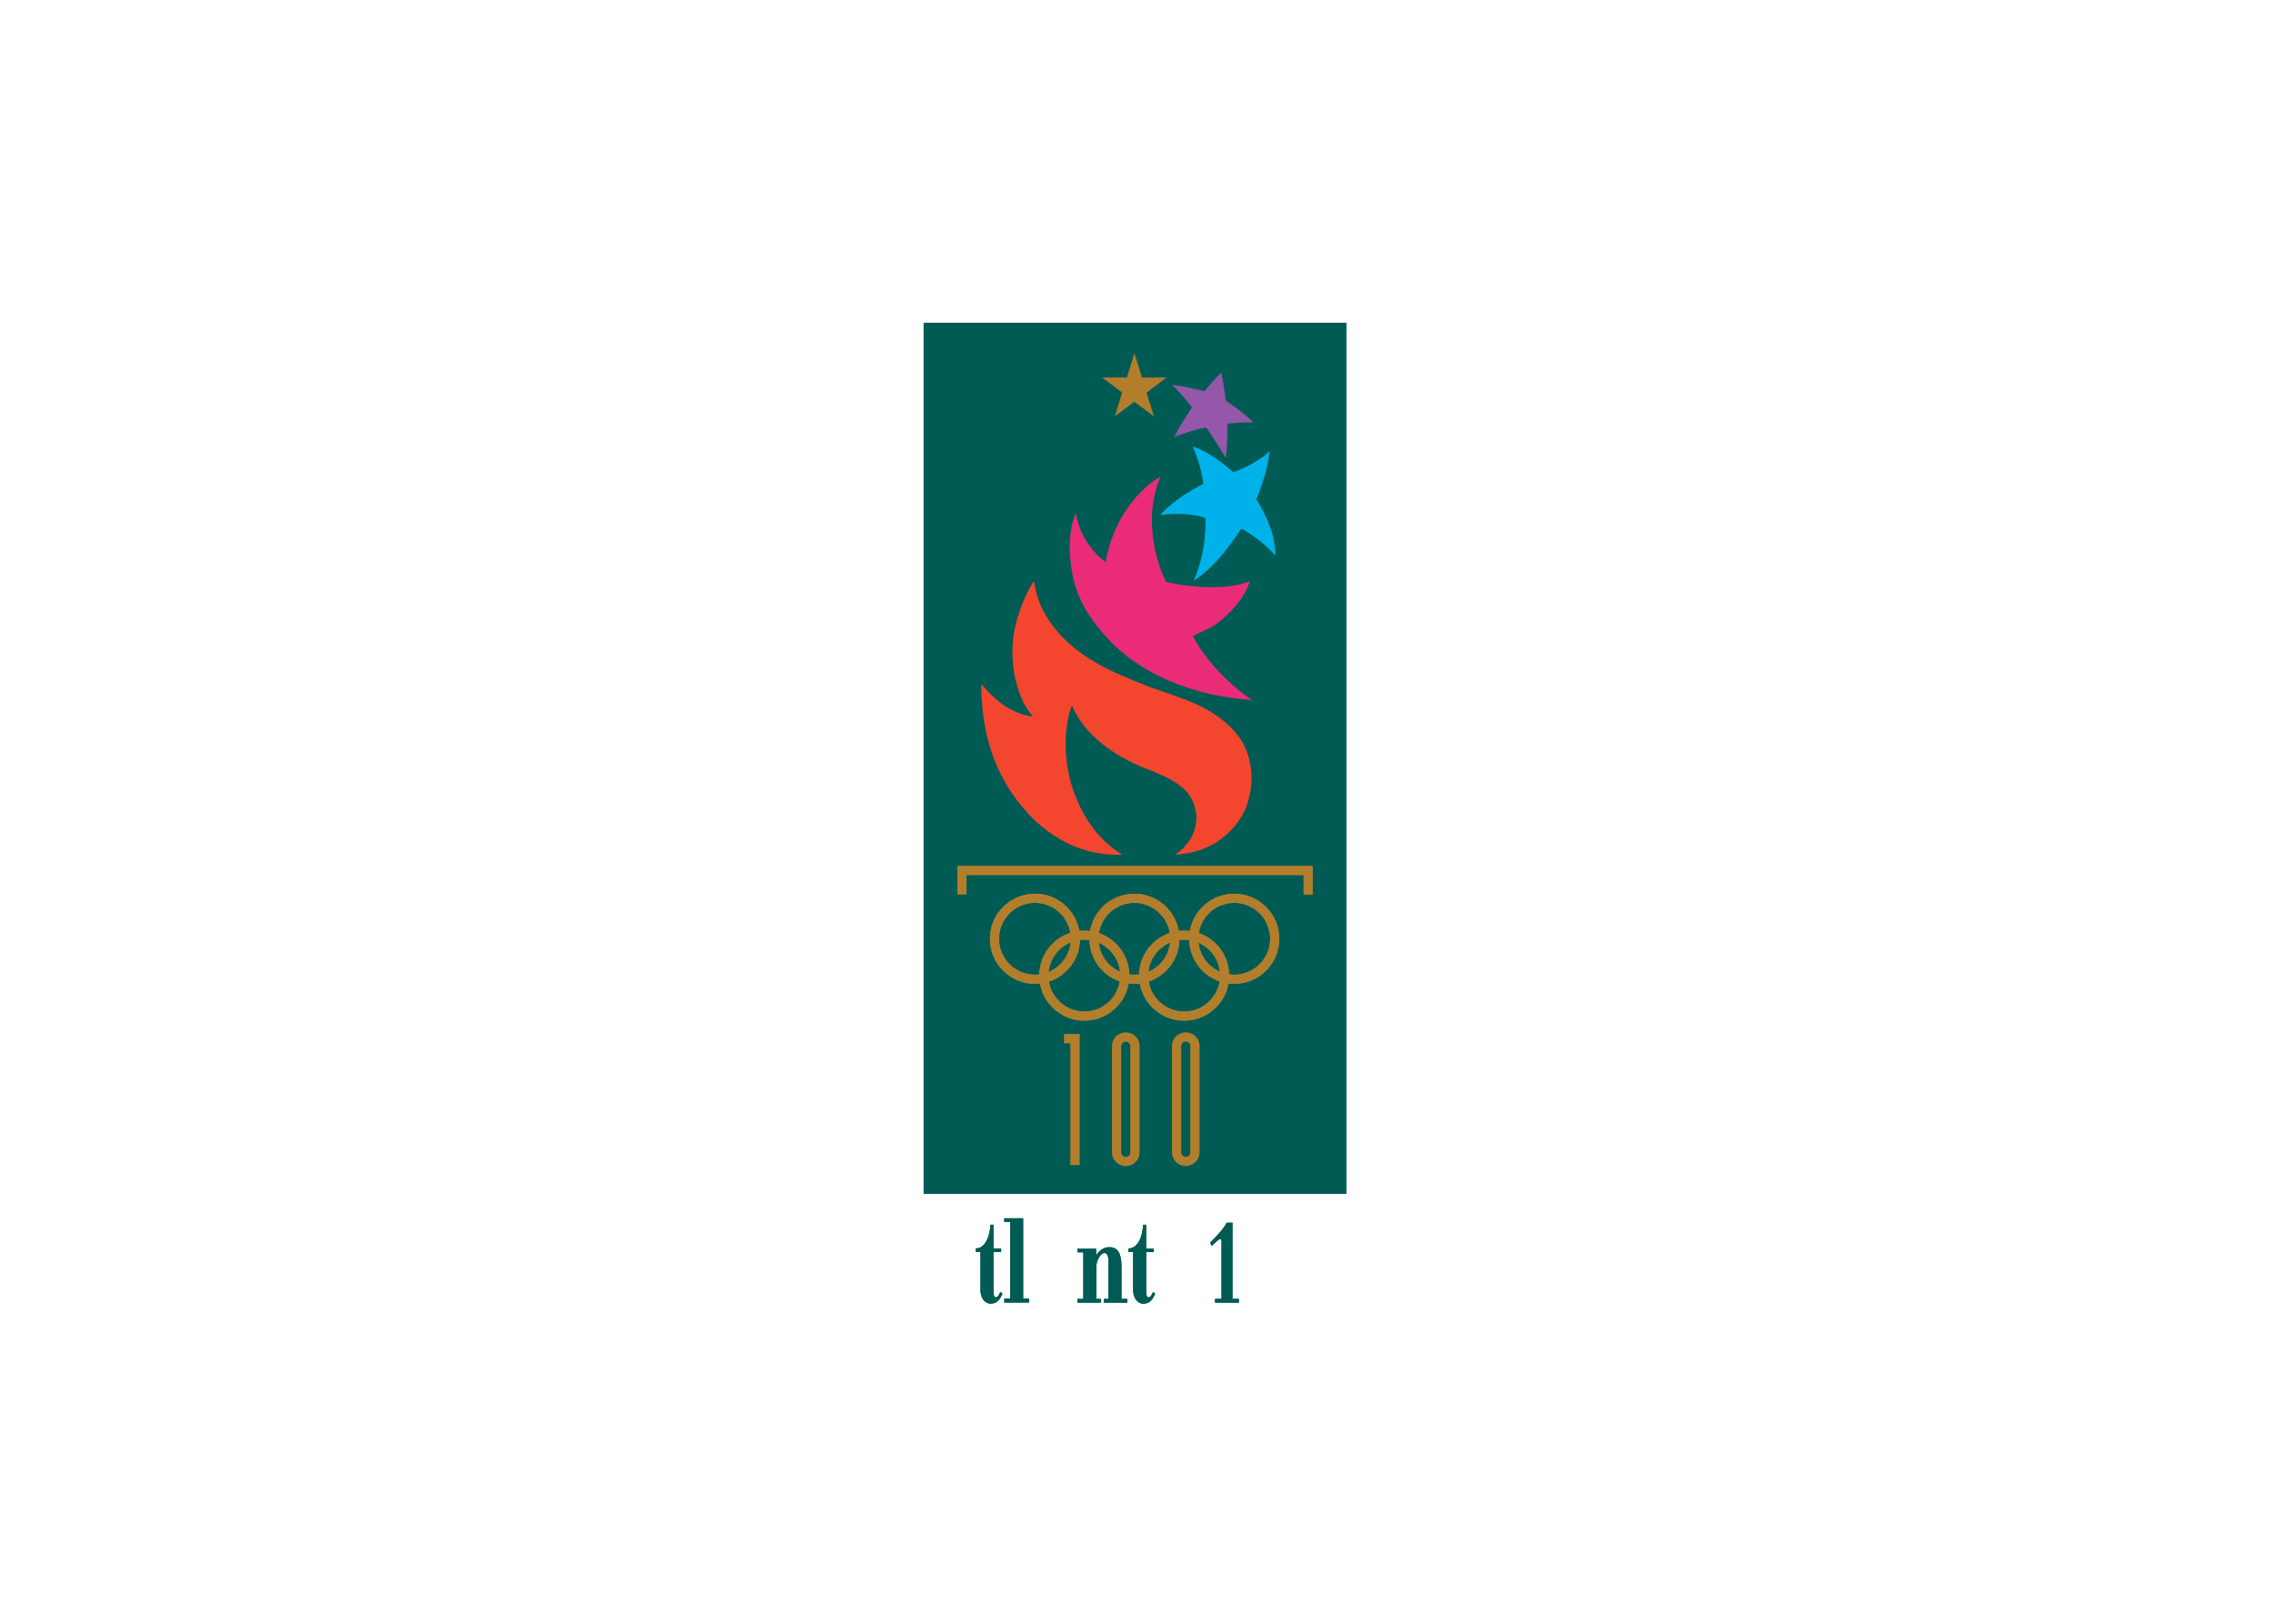 <svg clip-rule="evenodd" fill-rule="evenodd" viewBox="0 0 560 400" xmlns="http://www.w3.org/2000/svg"><path d="m227.546 79.5h104.186v214.608h-104.186z" fill="#005b55"/><g fill="#005b55"><path d="m234.305 300.117 5.434 19.825h1.079v.937h-6.584v-.937h1.611l-1.431-5.722h-3.675l-.954 4.118c-.065.371-.116.601-.112.928.008.534.385.744.803.744h.756v.866h-4.269v-.835h.384c.794-.09 1.158-.507 1.409-1.495l4.602-18.43h.947m-.152 13.21-1.567-6.385h-.039l-1.545 6.385zm.152-13.209 5.434 19.825h1.079v.937h-6.584v-.937h1.611l-1.431-5.722h-3.675l-.954 4.118c-.065.371-.116.601-.112.928.008.534.385.744.803.744h.756v.866h-4.269v-.835h.384c.794-.09 1.158-.507 1.409-1.495l4.602-18.43h.947zm-.152 13.209-1.567-6.385h-.039l-1.545 6.385zm10.608-11.63v5.836h1.889v.883h-1.889v9.584c0 .935.137 1.582.617 1.582.52 0 .855-.868 1.075-1.32l.535.391c-.647 1.552-1.356 2.503-3.013 2.503-.882 0-2.424-.889-2.424-3.459v-9.28h-1.149v-.878c2.445 0 3.524-3.266 3.608-5.847z"/><path d="m244.761 301.696v5.836h1.889v.883h-1.889v9.584c0 .935.137 1.582.617 1.582.52 0 .855-.868 1.075-1.32l.535.391c-.647 1.552-1.356 2.503-3.013 2.503-.882 0-2.424-.889-2.424-3.459v-9.28h-1.149v-.878c2.445 0 3.524-3.266 3.608-5.847zm7.319-1.579-.002 19.763h1.431v.999l-6.087.003v-1.002h1.444v-18.862h-1.444v-.901h4.657"/><path d="m252.08 300.117-.002 19.763h1.431v.999l-6.087.003v-1.002h1.444v-18.862h-1.444v-.901h4.657zm8.41 19.495c-.115.184-.967 1.521-2.781 1.521m2.781-1.521c-.115.184-.967 1.521-2.781 1.521m12.352-13.518v1.593h.041c.687-1.116 1.736-1.979 3.232-1.979 2.007 0 2.971 1.47 2.971 4.725v8.016h1.457v.931h-5.817v-.931h1.138v-9.312c0-1.474-.428-1.98-.945-1.98-1.125.006-2.048 2.121-2.048 3.429v7.87h1.149v.924h-5.806v-.931h1.456v-11.464h-1.457v-.888h4.63"/><path d="m270.061 307.615v1.593h.041c.687-1.116 1.736-1.979 3.232-1.979 2.007 0 2.971 1.47 2.971 4.725v8.016h1.457v.931h-5.817v-.931h1.138v-9.312c0-1.474-.428-1.98-.945-1.98-1.125.006-2.048 2.121-2.048 3.429v7.87h1.149v.924h-5.806v-.931h1.456v-11.464h-1.457v-.888h4.63v-.003h-.002zm12.316-5.905v5.839h1.889v.883h-1.889v9.584c0 .935.138 1.581.613 1.581.524 0 .861-.864 1.077-1.321l.534.393c-.644 1.552-1.356 2.503-3.013 2.503-.883 0-2.421-.889-2.421-3.46v-9.279h-1.149v-.879c2.439 0 3.522-3.261 3.608-5.843h.75"/><path d="m282.377 301.71v5.839h1.889v.883h-1.889v9.584c0 .935.138 1.581.613 1.581.524 0 .861-.864 1.077-1.321l.534.393c-.644 1.552-1.356 2.503-3.013 2.503-.883 0-2.421-.889-2.421-3.46v-9.279h-1.149v-.879c2.439 0 3.522-3.261 3.608-5.843h.75v-.001zm-24.685 19.418c-1.625 0-3.375-1.053-3.375-3.72 0-3.104 1.904-3.956 4.106-4.196l1.832-.24v-2.345c0-1.793-.226-2.609-1.563-2.609-.81 0-1.695.295-1.692.666 0 .381 1.026.445 1.026 1.796 0 1.244-.517 2.019-1.445 2.019-1.006 0-1.502-.94-1.502-2.169 0-1.757 1.635-3.214 3.76-3.214 2.156 0 4.516.914 4.516 4.321v6.619c.007.933-.036 1.443.341 1.443.337 0 .484-.895.484-1.673h.707c.166 2.11-.945 3.271-2.303 3.271-1.2 0-1.769-.639-2.111-1.49m-.219-5.706-1.438.211c-1.358.237-1.25 1.467-1.25 2.636 0 1.559.093 3.137 1.25 3.137.92 0 1.445-1.515 1.438-2.781zm-2.562 7.227c-1.625 0-3.375-1.053-3.375-3.72 0-3.104 1.904-3.956 4.106-4.196l1.832-.24v-2.345c0-1.793-.226-2.609-1.563-2.609-.81 0-1.695.295-1.692.666 0 .381 1.026.445 1.026 1.796 0 1.244-.517 2.019-1.445 2.019-1.006 0-1.502-.94-1.502-2.169 0-1.757 1.635-3.214 3.76-3.214 2.156 0 4.516.914 4.516 4.321v6.619c.007.933-.036 1.443.341 1.443.337 0 .484-.895.484-1.673h.707c.166 2.11-.945 3.271-2.303 3.271-1.2 0-1.769-.639-2.111-1.49m-.219-5.706-1.438.211c-1.358.237-1.25 1.467-1.25 2.636 0 1.559.093 3.137 1.25 3.137.92 0 1.445-1.515 1.438-2.781zm28.442 7.277c-1.625 0-3.377-1.057-3.377-3.723 0-3.108 1.906-3.962 4.106-4.2l1.832-.237v-2.345c0-1.791-.224-2.608-1.561-2.608-.812 0-1.696.288-1.694.67 0 .371 1.029.439 1.029 1.79 0 1.246-.522 2.02-1.446 2.02-1.009 0-1.501-.941-1.501-2.169 0-1.755 1.636-3.214 3.757-3.214 2.158 0 4.517.914 4.517 4.315v6.627c.008.93-.032 1.442.341 1.442.339 0 .486-.895.486-1.673h.707c.165 2.111-.945 3.266-2.305 3.266-1.2 0-1.769-.638-2.111-1.484m-.219-5.711-1.436.214c-1.359.24-1.249 1.468-1.249 2.639 0 1.551.091 3.133 1.249 3.133.915 0 1.442-1.509 1.436-2.778zm-2.561 7.234c-1.625 0-3.377-1.057-3.377-3.723 0-3.108 1.906-3.962 4.106-4.2l1.832-.237v-2.345c0-1.791-.224-2.608-1.561-2.608-.812 0-1.696.288-1.694.67 0 .371 1.029.439 1.029 1.79 0 1.246-.522 2.02-1.446 2.02-1.009 0-1.501-.941-1.501-2.169 0-1.755 1.636-3.214 3.757-3.214 2.158 0 4.517.914 4.517 4.315v6.627c.008.93-.032 1.442.341 1.442.339 0 .486-.895.486-1.673h.707c.165 2.111-.945 3.266-2.305 3.266-1.2 0-1.769-.638-2.111-1.484m-.219-5.711-1.436.214c-1.359.24-1.249 1.468-1.249 2.639 0 1.551.091 3.133 1.249 3.133.915 0 1.442-1.509 1.436-2.778zm.216 5.71c-.113.184-.971 1.523-2.777 1.523m2.777-1.523c-.113.184-.971 1.523-2.777 1.523m9.8-14.236-.322-.889c1.567-1.505 3.359-3.443 4.056-4.85h1.419v18.765h1.58v.933h-5.88v-.933h1.591v-13.977c0-.561-.097-.857-.477-.722-.302.103-1.694 1.423-1.966 1.673"/><path d="m298.496 306.941-.322-.889c1.567-1.505 3.359-3.443 4.056-4.85h1.419v18.765h1.58v.933h-5.88v-.933h1.591v-13.977c0-.561-.097-.857-.477-.722-.302.103-1.694 1.423-1.966 1.673zm7.616 13.049c1.585 0 3.753-1.47 4.188-4.961.185-1.467.108-1.146.141-2.12h-.032c-.375.527-.884.895-1.699.895-1.781 0-3.445-1.756-3.445-6.22 0-4.183 1.681-6.719 4.143-6.719 2.726 0 4.291 3.586 4.291 7.53 0 6.381-2.965 12.51-7.587 12.51zm3.262-7.607c.749 0 1.251-1.464 1.251-4.491 0-3.338-.166-5.983-1.217-5.983-.901 0-1.272.989-1.272 4.955.001 4.227.453 5.519 1.238 5.519zm-3.262 7.607c1.585 0 3.753-1.47 4.188-4.961.185-1.467.108-1.146.141-2.12h-.032c-.375.527-.884.895-1.699.895-1.781 0-3.445-1.756-3.445-6.22 0-4.183 1.681-6.719 4.143-6.719 2.726 0 4.291 3.586 4.291 7.53 0 6.381-2.965 12.51-7.587 12.51v-.915h-.001zm3.263-7.607c.749 0 1.251-1.464 1.251-4.491 0-3.338-.166-5.983-1.217-5.983-.901 0-1.272.989-1.272 4.955.001 4.227.453 5.519 1.238 5.519zm6.156 7.601c1.584 0 3.752-1.464 4.185-4.955.183-1.474.108-1.149.144-2.121h-.034c-.373.528-.884.891-1.701.891-1.779 0-3.443-1.759-3.443-6.215 0-4.184 1.683-6.725 4.144-6.725 2.728 0 4.293 3.589 4.293 7.531 0 6.383-2.966 12.51-7.587 12.51v-.916m3.257-7.601c.754 0 1.251-1.47 1.251-4.491 0-3.344-.165-5.988-1.216-5.988-.901 0-1.269.987-1.269 4.954.002 4.233.452 5.525 1.234 5.525zm-3.258 7.601c1.584 0 3.752-1.464 4.185-4.955.183-1.474.108-1.149.144-2.121h-.034c-.373.528-.884.891-1.701.891-1.779 0-3.443-1.759-3.443-6.215 0-4.184 1.683-6.725 4.144-6.725 2.728 0 4.293 3.589 4.293 7.531 0 6.383-2.966 12.51-7.587 12.51v-.916h-.002zm3.259-7.601c.754 0 1.251-1.47 1.251-4.491 0-3.344-.165-5.988-1.216-5.988-.901 0-1.269.987-1.269 4.954.002 4.233.452 5.525 1.234 5.525zm12.68-10.558c-1.587 0-3.758 1.464-4.191 4.954-.179 1.47-.11 1.15-.141 2.122h.03c.38-.528.887-.894 1.707-.894 1.776 0 3.438 1.753 3.438 6.218 0 4.185-1.68 6.72-4.139 6.72-2.729 0-4.294-3.59-4.294-7.524 0-6.385 2.966-12.515 7.589-12.515v.919m-3.263 7.604c-.75 0-1.252 1.464-1.252 4.488 0 3.339.168 5.983 1.22 5.983.9 0 1.266-.986 1.266-4.954-.001-4.226-.447-5.517-1.235-5.517zm3.264-7.604c-1.587 0-3.758 1.464-4.191 4.954-.179 1.47-.11 1.15-.141 2.122h.03c.38-.528.887-.894 1.707-.894 1.776 0 3.438 1.753 3.438 6.218 0 4.185-1.68 6.72-4.139 6.72-2.729 0-4.294-3.59-4.294-7.524 0-6.385 2.966-12.515 7.589-12.515v.919zm-3.264 7.604c-.749 0-1.251 1.464-1.251 4.488 0 3.339.168 5.983 1.219 5.983.901 0 1.267-.986 1.267-4.954-.001-4.226-.447-5.517-1.235-5.517z"/></g><g fill="#b37e2c"><path d="m265.96 254.748v32.229h-2.209v-30.007h-1.57c.017 0 0-2.222 0-2.222s3.786-.031 3.779 0"/><path d="m265.96 254.748v32.229h-2.209v-30.007h-1.57c.017 0 0-2.222 0-2.222s3.786-.031 3.779 0zm-17.371-29.609c1.608-1.679 3.88-2.729 6.389-2.729 4.889 0 8.853 3.962 8.853 8.853 0 4.89-3.962 8.852-8.853 8.852s-8.851-3.962-8.851-8.852c0-2.376.938-4.537 2.462-6.124l-1.822-1.338c-1.793 1.973-2.882 4.584-2.882 7.461 0 6.131 4.966 11.101 11.094 11.101 6.129 0 11.096-4.972 11.096-11.101 0-6.128-4.966-11.098-11.096-11.098-3.254 0-6.178 1.403-8.212 3.64z"/><path d="m248.589 225.139c1.608-1.679 3.88-2.729 6.389-2.729 4.889 0 8.853 3.962 8.853 8.853 0 4.89-3.962 8.852-8.853 8.852s-8.851-3.962-8.851-8.852c0-2.376.938-4.537 2.462-6.124l-1.822-1.338c-1.793 1.973-2.882 4.584-2.882 7.461 0 6.131 4.966 11.101 11.094 11.101 6.129 0 11.096-4.972 11.096-11.101 0-6.128-4.966-11.098-11.096-11.098-3.254 0-6.178 1.403-8.212 3.64zm24.505 0c1.608-1.679 3.877-2.729 6.389-2.729 4.887 0 8.849 3.962 8.849 8.853 0 4.89-3.964 8.852-8.849 8.852-4.887 0-8.851-3.962-8.851-8.852.002-2.376.935-4.537 2.462-6.124l-1.823-1.338c-1.791 1.973-2.882 4.584-2.882 7.461 0 6.131 4.966 11.101 11.094 11.101s11.096-4.972 11.096-11.101c0-6.128-4.968-11.098-11.096-11.098-3.255 0-6.181 1.403-8.213 3.64z"/><path d="m273.094 225.139c1.608-1.679 3.877-2.729 6.389-2.729 4.887 0 8.849 3.962 8.849 8.853 0 4.89-3.964 8.852-8.849 8.852-4.887 0-8.851-3.962-8.851-8.852.002-2.376.935-4.537 2.462-6.124l-1.823-1.338c-1.791 1.973-2.882 4.584-2.882 7.461 0 6.131 4.966 11.101 11.094 11.101s11.096-4.972 11.096-11.101c0-6.128-4.968-11.098-11.096-11.098-3.255 0-6.181 1.403-8.213 3.64zm24.594 0c1.611-1.679 3.877-2.729 6.389-2.729 4.885 0 8.851 3.962 8.851 8.853 0 4.89-3.966 8.852-8.851 8.852-4.892 0-8.849-3.962-8.849-8.852 0-2.376.933-4.537 2.459-6.124l-1.822-1.338c-1.792 1.973-2.882 4.584-2.882 7.461 0 6.131 4.966 11.101 11.094 11.101 6.129 0 11.096-4.972 11.096-11.101 0-6.128-4.969-11.098-11.096-11.098-3.254 0-6.183 1.403-8.212 3.64l1.822 1.335"/><path d="m297.688 225.139c1.611-1.679 3.877-2.729 6.389-2.729 4.885 0 8.851 3.962 8.851 8.853 0 4.89-3.966 8.852-8.851 8.852-4.892 0-8.849-3.962-8.849-8.852 0-2.376.933-4.537 2.459-6.124l-1.822-1.338c-1.792 1.973-2.882 4.584-2.882 7.461 0 6.131 4.966 11.101 11.094 11.101 6.129 0 11.096-4.972 11.096-11.101 0-6.128-4.969-11.098-11.096-11.098-3.254 0-6.183 1.403-8.212 3.64l1.822 1.335zm-36.935 9.078c1.612-1.68 3.877-2.729 6.389-2.729 4.889 0 8.853 3.969 8.853 8.853 0 4.891-3.964 8.851-8.853 8.851-4.887 0-8.851-3.96-8.851-8.851.002-2.376.939-4.538 2.462-6.124l-1.822-1.336c-1.789 1.969-2.885 4.588-2.885 7.459 0 6.129 4.971 11.093 11.096 11.093 6.127 0 11.096-4.965 11.096-11.093 0-6.13-4.969-11.092-11.096-11.092-3.253 0-6.18 1.398-8.21 3.633l1.82 1.336"/><path d="m260.753 234.217c1.612-1.68 3.877-2.729 6.389-2.729 4.889 0 8.853 3.969 8.853 8.853 0 4.891-3.964 8.851-8.853 8.851-4.887 0-8.851-3.96-8.851-8.851.002-2.376.939-4.538 2.462-6.124l-1.822-1.336c-1.789 1.969-2.885 4.588-2.885 7.459 0 6.129 4.971 11.093 11.096 11.093 6.127 0 11.096-4.965 11.096-11.093 0-6.13-4.969-11.092-11.096-11.092-3.253 0-6.18 1.398-8.21 3.633l1.82 1.336zm24.594 0c1.608-1.68 3.879-2.729 6.389-2.729 4.892 0 8.853 3.969 8.853 8.853 0 4.891-3.962 8.851-8.853 8.851-4.89 0-8.849-3.96-8.849-8.851 0-2.376.934-4.538 2.459-6.124l-1.822-1.336c-1.793 1.969-2.882 4.588-2.882 7.459 0 6.129 4.969 11.093 11.094 11.093s11.095-4.965 11.095-11.093c0-6.13-4.971-11.092-11.096-11.092-3.254 0-6.183 1.398-8.212 3.633l1.823 1.336"/><path d="m285.347 234.217c1.608-1.68 3.879-2.729 6.389-2.729 4.892 0 8.853 3.969 8.853 8.853 0 4.891-3.962 8.851-8.853 8.851-4.89 0-8.849-3.96-8.849-8.851 0-2.376.934-4.538 2.459-6.124l-1.822-1.336c-1.793 1.969-2.882 4.588-2.882 7.459 0 6.129 4.969 11.093 11.094 11.093s11.095-4.965 11.095-11.093c0-6.13-4.971-11.092-11.096-11.092-3.254 0-6.183 1.398-8.212 3.633l1.823 1.336zm-47.249-13.9h-2.212v-6.979h87.503v6.997h-2.209v-4.787h-83.083v4.769"/><path d="m238.098 220.317h-2.212v-6.979h87.503v6.997h-2.209v-4.787h-83.083v4.769zm40.415 37.326-.001 26.3c-.021.604-.551 1.085-1.154 1.085-.605 0-1.145-.481-1.145-1.085v-26.3c0-.605.54-1.093 1.145-1.093.603 0 1.132.487 1.154 1.093h2.201c0-1.816-1.545-3.278-3.354-3.278-1.811 0-3.355 1.462-3.355 3.278v26.3c0 1.812 1.544 3.278 3.355 3.278 1.809 0 3.354-1.466 3.354-3.278v-26.3h-2.201"/><path d="m278.513 257.643-.001 26.3c-.021.604-.551 1.085-1.154 1.085-.605 0-1.145-.481-1.145-1.085v-26.3c0-.605.54-1.093 1.145-1.093.603 0 1.132.487 1.154 1.093h2.201c0-1.816-1.545-3.278-3.354-3.278-1.811 0-3.355 1.462-3.355 3.278v26.3c0 1.812 1.544 3.278 3.355 3.278 1.809 0 3.354-1.466 3.354-3.278v-26.3h-2.201zm14.786-.013v26.294c-.022.603-.553 1.095-1.157 1.095-.606 0-1.145-.492-1.145-1.095v-26.294c0-.603.538-1.094 1.144-1.094.604 0 1.135.491 1.157 1.094h2.201c0-1.813-1.546-3.278-3.358-3.278s-3.356 1.465-3.356 3.278v26.294c0 1.813 1.546 3.284 3.356 3.284 1.813 0 3.358-1.471 3.358-3.284v-26.294h-2.201"/><path d="m293.299 257.63v26.294c-.022.603-.553 1.095-1.157 1.095-.606 0-1.145-.492-1.145-1.095v-26.294c0-.603.538-1.094 1.144-1.094.604 0 1.135.491 1.157 1.094h2.201c0-1.813-1.546-3.278-3.358-3.278s-3.356 1.465-3.356 3.278v26.294c0 1.813 1.546 3.284 3.356 3.284 1.813 0 3.358-1.471 3.358-3.284v-26.294h-2.201z"/></g><path d="m258.267 152.576c5.91 9.082 15.762 13.074 24.93 16.622 7.54 2.778 15.678 4.651 21.36 11.463 3.904 4.604 4.695 11.485 2.779 17.239-1.188 3.812-4.121 7.296-7.603 9.562-2.909 1.877-6.44 2.812-9.829 3.069l-.425.006c3.459-2.179 5.667-5.984 5.207-10.235-.377-2.469-1.411-4.803-3.554-6.392-4.055-3.395-9.171-4.233-13.579-6.788-5.488-2.804-11.041-7.497-13.445-13.318-.262.506-.463 1.105-.618 1.675-1.8 6.942-.954 15.11 1.788 21.407 2.138 5.269 6.015 10.646 11.219 13.604-1.016.15-2.072.022-3.108.022-9.214-.599-17.171-5.824-22.817-13.362-2.62-3.438-4.576-7.157-5.993-11.112-1.827-5.077-2.668-10.537-2.826-16.313l.047-1.208c3.262 4.011 7.624 7.448 12.716 8.022-2.444-2.668-3.526-5.999-4.384-9.393-.903-4.053-.995-9.057.065-13.093.793-3.195 1.919-6.26 3.459-9.15.355-.593.665-1.209 1.082-1.761.488 3.414 1.637 6.567 3.529 9.434z" fill="#f4462f"/><path d="m279.489 87.057c.027 0 1.853 5.952 1.853 5.952h6.064l-4.928 3.703 1.822 5.867-4.841-3.613-4.787 3.585 1.795-5.867-4.896-3.675h6.065l1.852-5.952z" fill="#b37e2c"/><path d="m301.984 98.669c2.358 1.589 4.717 3.309 6.81 5.403-2.137-.022-4.338.042-6.39.309l-.002.087c-.044 2.825-.044 5.666-.418 8.354-1.452-2.513-3.065-4.96-4.72-7.388l-.121-.158c-2.686.533-5.3 1.44-7.857 2.346 1.278-2.491 2.845-4.872 4.386-7.278-1.522-1.915-3.087-3.77-4.893-5.532 2.731.308 5.382.962 8.007 1.578l.06-.079c1.217-1.566 2.56-3.109 4.012-4.496.596 2.184.791 4.542 1.125 6.854z" fill="#9557a9"/><path d="m297.177 111.434c2.313 1.325 4.471 2.998 6.587 4.783l.113.104c2.031-.706 4.038-1.709 5.863-2.857 1.06-.668 2.178-1.399 3.062-2.358l-.019.238c-.512 4.122-1.745 7.961-3.263 11.661 2.601 4.212 4.627 8.709 4.736 13.911-2.445-2.689-5.271-4.996-8.334-6.627l-.099-.051c-2.689 3.965-5.61 8.134-9.531 11.221-.706.549-1.415 1.126-2.165 1.565.371-.882.745-1.847 1.037-2.735 1.315-3.947 1.897-8.22 1.855-12.695-1.94-.708-4.058-.883-6.264-.992-1.629-.042-3.308.021-4.871.308.418-.596 1.077-1.233 1.655-1.739.308-.308.684-.578 1.035-.907 2.447-2.029 5.154-3.66 7.889-5.091-.397-3.196-1.36-6.295-2.617-9.157l.084.03c1.132.308 2.189.858 3.247 1.388z" fill="#00b1ea"/><path d="m287.307 143.329.479.122c5.358 1.215 11.993 1.733 17.522.54.904-.174 1.766-.481 2.624-.748-1.214 3.77-4.076 7.055-7.25 9.698-2.052 1.696-4.409 2.647-6.746 3.66l-.06.03c2.606 5.094 6.825 9.67 11.411 13.482 1.012.837 2.082 1.58 3.136 2.309l-.38.009c-8.135-.641-15.743-2.516-22.683-5.973-4.257-2.095-8.375-4.961-11.817-8.469-6.569-7.015-9.494-12.708-9.961-21.956-.175-3.413.287-6.743 1.453-9.697.709 4.673 3.24 8.818 7.08 11.968l.248.183c1.235-6.482 3.94-12.484 8.81-17.374 1.477-1.457 3.019-2.782 4.759-3.684-1.83 4.124-2.459 8.97-1.984 13.846.412 4.197 1.457 8.177 3.221 11.812l.137.242z" fill="#ea2c78"/></svg>